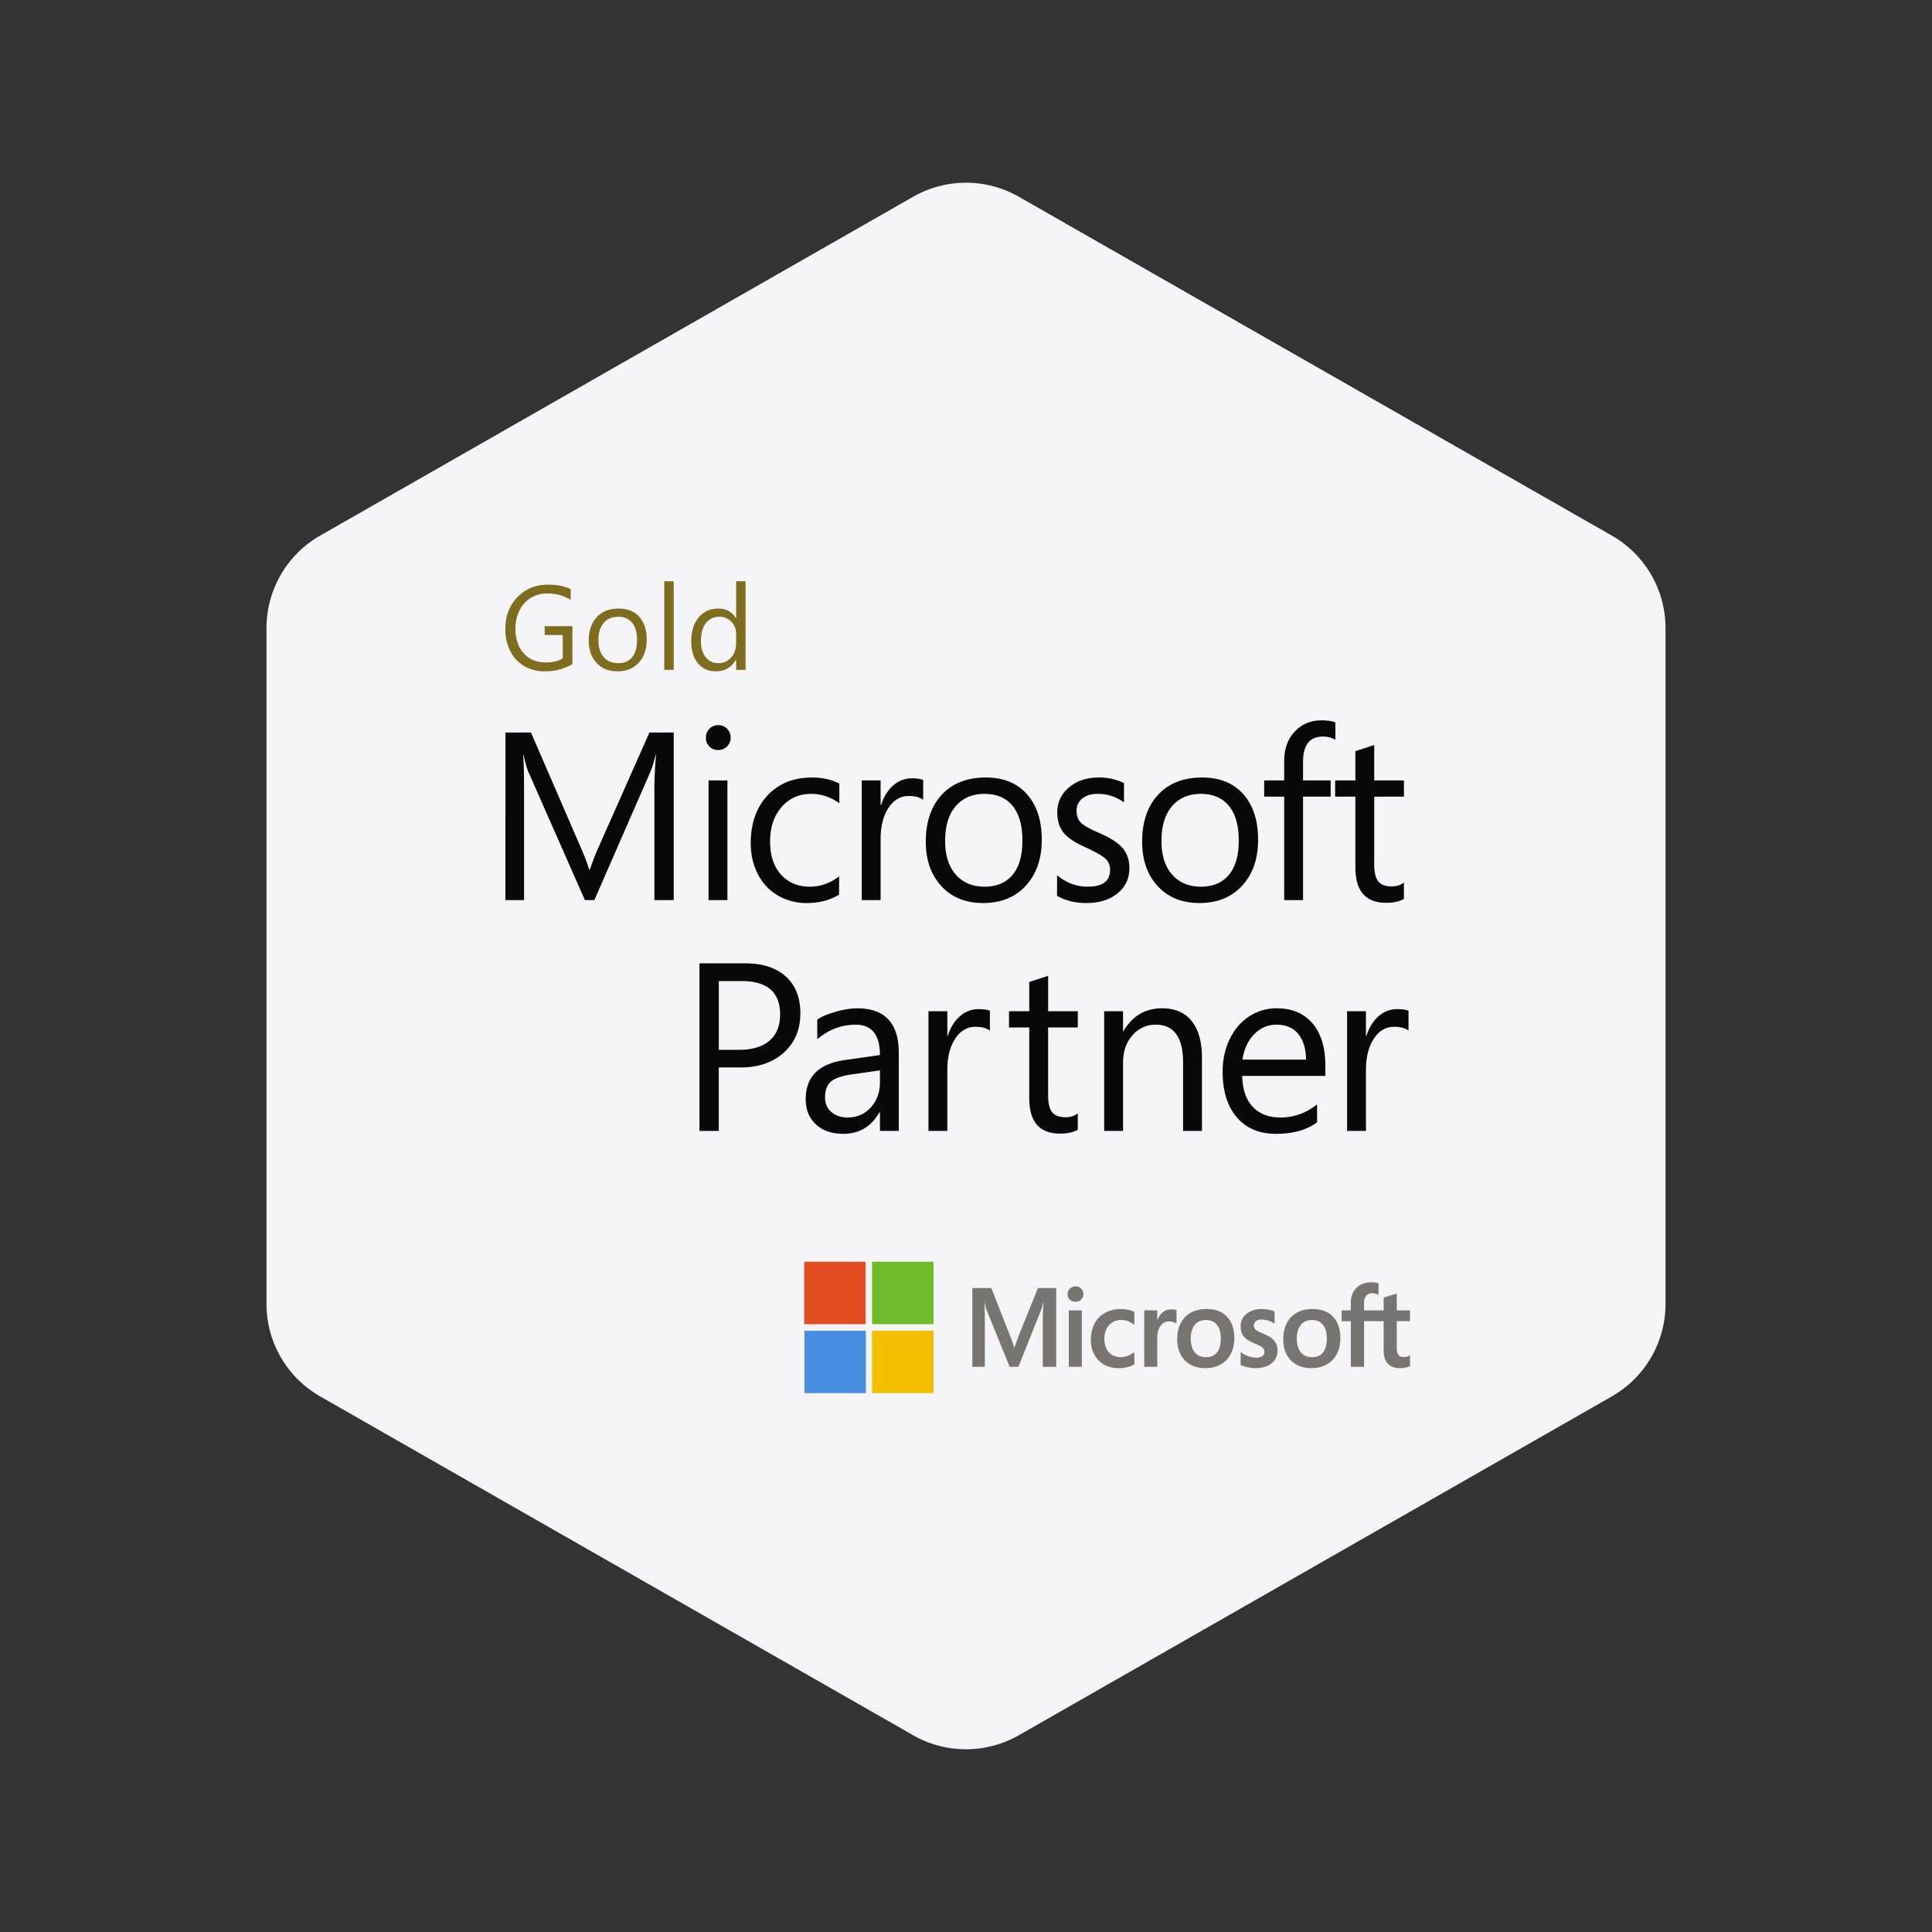 <svg xmlns="http://www.w3.org/2000/svg" width="116" height="116" viewBox="0 0 116 116">
    <rect x="0" y="0" width="116" height="116" fill="#333333" stroke="none"/>
    <g fill="none" fill-rule="evenodd">
        <path fill="#F5F5F7" d="M61.174 11.814l35.603 20.344A6.397 6.397 0 0 1 100 37.712v40.576a6.397 6.397 0 0 1-3.223 5.554l-35.603 20.344a6.397 6.397 0 0 1-6.348 0L19.223 83.842A6.397 6.397 0 0 1 16 78.288V37.712a6.397 6.397 0 0 1 3.223-5.554l35.603-20.344a6.397 6.397 0 0 1 6.348 0z"/>
        <path fill="#080808" d="M40.451 54.044h-1.16v-6.758c0-.534.032-1.184.096-1.951h-.027c-.11.454-.21.779-.297.975l-3.378 7.734h-.566l-3.385-7.678c-.092-.205-.19-.55-.297-1.031h-.027c.036.402.055 1.057.055 1.965v6.744h-1.119V43.98h1.534l3.039 7.018c.23.533.38.936.449 1.207h.048c.23-.646.39-1.057.477-1.235l3.1-6.99h1.458v10.064M42.543 54.043h1.132v-7.185h-1.132v7.185zm1.326-9.76a.716.716 0 0 1-.221.536.729.729 0 0 1-.525.214.721.721 0 0 1-.739-.75c0-.202.07-.376.21-.523a.699.699 0 0 1 .529-.221c.211 0 .389.072.532.217.142.145.214.32.214.526zM50.38 53.714c-.547.337-1.194.505-1.94.505a3.364 3.364 0 0 1-1.737-.453 3.097 3.097 0 0 1-1.198-1.28c-.286-.552-.429-1.172-.429-1.86 0-1.188.335-2.143 1.005-2.863.67-.72 1.562-1.08 2.677-1.08.617 0 1.162.12 1.637.364v1.179c-.53-.374-1.092-.561-1.685-.561-.733 0-1.328.265-1.786.796-.459.531-.687 1.217-.687 2.06 0 .837.217 1.499.652 1.986.436.486 1.02.73 1.751.73.617 0 1.198-.206 1.74-.618v1.095M55.428 48.022c-.202-.154-.49-.23-.863-.23-.502 0-.91.239-1.222.718-.314.48-.47 1.103-.47 1.87v3.664H51.74v-7.186h1.133v1.48h.028c.156-.495.398-.888.725-1.175a1.654 1.654 0 0 1 1.126-.432c.294 0 .52.033.676.099v1.192M61.388 50.465c0-.903-.197-1.596-.59-2.078-.394-.481-.957-.722-1.69-.722-.727 0-1.302.247-1.726.74-.424.494-.635 1.19-.635 2.088 0 .86.212 1.533.639 2.017.425.485 1 .727 1.723.727.737 0 1.3-.24 1.692-.716.391-.478.587-1.163.587-2.056m1.16-.042c0 1.14-.319 2.06-.956 2.754-.638.694-1.493 1.042-2.566 1.042-1.045 0-1.88-.338-2.504-1.014-.624-.676-.936-1.566-.936-2.67 0-1.188.32-2.128.96-2.818.64-.69 1.522-1.035 2.646-1.035 1.05 0 1.871.333 2.465 1 .594.667.892 1.58.892 2.74M67.81 52.12c0 .623-.236 1.128-.708 1.516-.472.389-1.1.583-1.882.583-.668 0-1.252-.145-1.754-.435v-1.235c.557.459 1.17.688 1.837.688.898 0 1.347-.335 1.347-1.004a.886.886 0 0 0-.262-.663c-.176-.17-.574-.401-1.196-.691-.626-.272-1.068-.563-1.326-.874-.258-.311-.386-.724-.386-1.239 0-.594.234-1.09.704-1.487.47-.398 1.066-.597 1.79-.597a3.35 3.35 0 0 1 1.512.337v1.158a2.62 2.62 0 0 0-1.603-.512c-.373 0-.673.093-.901.28a.893.893 0 0 0-.342.723c0 .318.087.563.262.733.175.171.537.374 1.085.607.672.29 1.144.595 1.416.913.271.318.407.718.407 1.2M74.377 50.465c0-.903-.196-1.596-.59-2.078-.394-.481-.957-.722-1.689-.722-.728 0-1.303.247-1.727.74-.423.494-.635 1.19-.635 2.088 0 .86.213 1.533.639 2.017.426.485 1 .727 1.723.727.737 0 1.3-.24 1.692-.716.392-.478.587-1.163.587-2.056m1.16-.042c0 1.14-.318 2.06-.956 2.754-.638.694-1.493 1.042-2.566 1.042-1.045 0-1.88-.338-2.504-1.014-.624-.676-.935-1.566-.935-2.67 0-1.188.32-2.128.96-2.818.64-.69 1.521-1.035 2.645-1.035 1.05 0 1.872.333 2.466 1 .594.667.89 1.58.89 2.74M80.178 44.415a1.491 1.491 0 0 0-.753-.189c-.792 0-1.188.508-1.188 1.523v1.109h1.658v.975h-1.658v6.21h-1.132v-6.21h-1.202v-.975h1.202v-1.165c0-.73.211-1.32.635-1.769.424-.449.962-.673 1.616-.673.346 0 .62.042.822.126v1.038M84.294 53.973c-.273.155-.627.232-1.064.232-1.235 0-1.851-.706-1.851-2.12v-4.252h-1.216v-.975h1.216v-1.755l1.132-.372v2.127h1.783v.975H82.51v4.056c0 .482.08.825.242 1.028.161.204.43.306.808.306.28 0 .525-.078.733-.232v.982M46.839 60.905c0-1.333-.774-2-2.321-2h-1.36v4.127h1.215c.796 0 1.406-.184 1.83-.551.424-.367.636-.892.636-1.576m1.215-.063c0 .974-.33 1.758-.99 2.355-.662.596-1.529.895-2.602.895h-1.305v3.81h-1.16V57.839h2.721c1.059 0 1.88.263 2.462.79.583.525.874 1.264.874 2.213M52.833 64.267l-1.713.245c-.586.085-.995.226-1.23.425-.235.199-.352.52-.352.965 0 .36.126.649.38.867.253.217.577.326.974.326.561 0 1.025-.201 1.391-.604.366-.402.55-.905.55-1.508v-.716m1.132 3.635h-1.132v-1.123h-.028c-.493.866-1.218 1.298-2.176 1.298-.682 0-1.227-.188-1.637-.565-.41-.376-.615-.882-.615-1.519 0-1.338.778-2.12 2.335-2.344l2.12-.302c0-1.216-.486-1.824-1.457-1.824-.852 0-1.62.293-2.307.877v-1.179c.207-.158.562-.312 1.064-.46.502-.147.948-.22 1.34-.22 1.662 0 2.493.895 2.493 2.687v4.674M59.434 61.88c-.202-.154-.49-.23-.863-.23-.502 0-.91.24-1.223.719-.313.48-.47 1.103-.47 1.87v3.663h-1.132v-7.186h1.133v1.48h.027c.157-.495.398-.887.725-1.175a1.655 1.655 0 0 1 1.127-.431c.294 0 .52.032.676.098v1.193M64.713 67.832c-.272.154-.627.231-1.064.231-1.234 0-1.851-.706-1.851-2.119v-4.253h-1.216v-.975h1.216v-1.754l1.133-.372v2.126h1.782v.975H62.93v4.057c0 .481.08.824.241 1.028.161.203.43.305.809.305.28 0 .525-.077.732-.232v.983M72.167 67.902h-1.132v-4.098c0-1.52-.549-2.281-1.644-2.281-.558 0-1.024.214-1.4.642-.375.428-.562.975-.562 1.639v4.098h-1.133v-7.186h1.133v1.193h.028c.529-.912 1.302-1.369 2.32-1.369.778 0 1.371.258 1.779.773.407.514.611 1.244.611 2.189v4.4M78.417 63.621c-.01-.664-.167-1.18-.473-1.547-.307-.367-.738-.551-1.295-.551-.525 0-.974.192-1.347.576-.373.383-.608.89-.705 1.522h3.82m1.16.976h-4.993c.018.81.228 1.428.631 1.856.403.428.962.642 1.675.642.802 0 1.531-.262 2.19-.786v1.074c-.617.463-1.437.694-2.459.694-1.008 0-1.796-.33-2.362-.993-.566-.662-.85-1.577-.85-2.747 0-.71.142-1.36.425-1.947.283-.587.674-1.042 1.17-1.365a2.98 2.98 0 0 1 1.658-.485c.917 0 1.631.303 2.145.91.513.605.77 1.453.77 2.543v.604M84.57 61.88c-.203-.154-.49-.23-.864-.23-.501 0-.91.24-1.222.719-.314.48-.47 1.103-.47 1.87v3.663h-1.133v-7.186h1.133v1.48h.028c.156-.495.398-.887.725-1.175a1.655 1.655 0 0 1 1.126-.431c.294 0 .52.032.677.098v1.193"/>
        <path fill="#777471" d="M61.124 80.303l-.218.62h-.013a6.026 6.026 0 0 0-.206-.613l-1.167-2.974h-1.14v4.729h.751v-2.907c0-.18-.003-.396-.01-.644-.005-.126-.019-.226-.022-.303h.016c.039.178.078.314.107.405l1.4 3.449h.526l1.389-3.48c.03-.08.065-.235.095-.374h.017c-.019.344-.034.66-.036.849v3.005h.803v-4.729H62.32l-1.196 2.967M64.172 82.065h.784v-3.389h-.784zM64.572 77.236a.47.47 0 0 0-.475.466c0 .13.047.239.139.326.091.086.205.13.336.13a.48.48 0 0 0 .337-.13.43.43 0 0 0 .14-.326.463.463 0 0 0-.478-.466M67.733 78.642a2.123 2.123 0 0 0-.438-.047c-.36 0-.681.078-.954.233a1.556 1.556 0 0 0-.63.657 2.12 2.12 0 0 0-.216.974c0 .32.071.613.21.873.14.259.337.462.587.603.25.14.539.211.858.211.373 0 .691-.075.947-.225l.01-.006v-.73l-.033.024a1.475 1.475 0 0 1-.384.203 1.151 1.151 0 0 1-.376.074c-.308 0-.555-.097-.734-.29-.18-.194-.271-.464-.271-.806 0-.344.095-.622.282-.827a.954.954 0 0 1 .736-.309c.258 0 .51.09.747.264l.033.025v-.77l-.01-.006a1.283 1.283 0 0 0-.364-.125M70.318 78.618a.796.796 0 0 0-.525.19 1.08 1.08 0 0 0-.301.455h-.009v-.587H68.7v3.389h.784V80.33c0-.295.066-.537.196-.72a.597.597 0 0 1 .507-.272c.071 0 .15.012.236.036a.6.6 0 0 1 .183.075l.033.024v-.804l-.013-.005a.798.798 0 0 0-.307-.047M73.073 81.203c-.148.189-.37.283-.66.283-.288 0-.515-.096-.675-.288-.161-.192-.243-.466-.243-.815 0-.359.082-.64.243-.836.16-.194.385-.293.67-.293.275 0 .494.095.65.28.159.188.239.467.239.83 0 .368-.076.65-.224.84m-.624-2.61c-.55 0-.987.164-1.298.487-.312.323-.47.77-.47 1.329 0 .53.155.957.459 1.268.303.31.717.468 1.229.468.533 0 .96-.166 1.272-.493.311-.327.469-.77.469-1.315 0-.54-.148-.97-.44-1.278-.292-.309-.703-.465-1.221-.465M75.85 80.076c-.247-.1-.406-.184-.471-.249a.351.351 0 0 1-.095-.26c0-.1.04-.178.12-.242a.536.536 0 0 1 .339-.097c.132 0 .267.021.402.063.134.042.252.097.351.166l.033.022v-.737l-.013-.005a1.701 1.701 0 0 0-.356-.101 2.154 2.154 0 0 0-.392-.041c-.374 0-.683.097-.92.289a.927.927 0 0 0-.358.751c0 .16.026.3.077.42.052.12.131.227.238.315.104.088.267.18.482.275.181.075.316.14.402.19.083.05.143.099.177.147.032.048.049.112.049.192 0 .228-.168.339-.513.339a1.39 1.39 0 0 1-.435-.081c-.16-.053-.31-.13-.444-.23l-.033-.023v.777l.012.006c.112.052.254.096.421.132.167.035.318.052.45.052.406 0 .732-.097.971-.29a.946.946 0 0 0 .362-.77.892.892 0 0 0-.195-.582c-.128-.157-.35-.3-.661-.428M79.439 81.203c-.147.189-.37.283-.66.283-.287 0-.515-.096-.675-.288-.16-.192-.243-.466-.243-.815 0-.359.082-.64.243-.836.16-.194.385-.293.67-.293.275 0 .494.095.651.28.158.188.238.467.238.83 0 .368-.076.65-.224.84m-.624-2.61c-.55 0-.986.164-1.298.487-.311.323-.469.77-.469 1.329 0 .53.154.957.458 1.268.304.31.717.468 1.229.468.533 0 .96-.166 1.272-.493.312-.327.47-.77.47-1.315 0-.54-.149-.97-.44-1.278-.293-.309-.704-.465-1.222-.465M84.66 79.326v-.65h-.795v-1.01l-.027.008-.746.232-.015.005v.765H81.9v-.426c0-.199.044-.351.13-.452a.456.456 0 0 1 .364-.151c.112 0 .228.027.345.08l.03.013v-.685l-.014-.005c-.11-.04-.258-.06-.441-.06-.232 0-.443.051-.626.153a1.078 1.078 0 0 0-.43.431 1.3 1.3 0 0 0-.152.633v.47h-.553v.65h.553v2.738h.794v-2.739h1.177v1.74c0 .717.333 1.08.99 1.08.107 0 .22-.012.336-.038a.917.917 0 0 0 .246-.079l.01-.006v-.656l-.032.022a.539.539 0 0 1-.16.07.6.6 0 0 1-.157.027c-.153 0-.267-.042-.338-.125-.071-.083-.107-.23-.107-.435v-1.6h.794"/>
        <path fill="#E34D22" d="M48.284 79.506h3.69v-3.75h-3.69z"/>
        <path fill="#6DBB29" d="M52.36 79.506h3.69v-3.75h-3.69z"/>
        <path fill="#F3BF00" d="M52.36 83.648h3.69v-3.75h-3.69z"/>
        <path fill="#4A90E2" d="M48.3 83.648h3.69v-3.75H48.3z"/>
        <path fill="#7F6D1F" d="M34.368 39.876a3.252 3.252 0 0 1-1.658.432 2.4 2.4 0 0 1-1.238-.32 2.134 2.134 0 0 1-.838-.901 2.883 2.883 0 0 1-.293-1.316c0-.772.24-1.41.722-1.912.48-.503 1.097-.755 1.847-.755.539 0 .991.09 1.357.267v.653c-.4-.26-.875-.39-1.423-.39a1.83 1.83 0 0 0-.975.265 1.802 1.802 0 0 0-.677.75 2.36 2.36 0 0 0-.244 1.076c0 .634.165 1.134.493 1.5.328.367.775.55 1.341.55.385 0 .72-.08 1.005-.239v-1.407h-1.084v-.533h1.665v2.28M38.25 38.43c0-.45-.098-.797-.295-1.038-.197-.24-.479-.361-.845-.361-.363 0-.651.123-.863.37-.212.247-.318.594-.318 1.044 0 .43.107.766.32 1.008.213.242.5.364.861.364.369 0 .65-.12.846-.358.196-.239.294-.582.294-1.028m.58-.021c0 .57-.16 1.03-.478 1.377-.319.347-.746.521-1.283.521-.523 0-.94-.17-1.252-.507-.312-.338-.468-.783-.468-1.335 0-.594.16-1.064.48-1.41.32-.344.761-.516 1.323-.516.525 0 .936.166 1.233.5.297.333.445.79.445 1.37M39.884 40.22h.567V34.9h-.567zM44.198 38.596v-.53c0-.297-.097-.544-.292-.74a.96.96 0 0 0-.71-.295.977.977 0 0 0-.81.384c-.201.256-.301.61-.301 1.065 0 .412.094.737.283.977.189.24.443.36.763.36a.972.972 0 0 0 .767-.344c.2-.23.3-.522.3-.877m.567 1.624h-.567v-.61h-.014c-.262.465-.667.698-1.215.698-.447 0-.802-.163-1.067-.49-.265-.326-.398-.761-.398-1.306 0-.595.147-1.072.44-1.432.294-.36.688-.54 1.18-.54.484 0 .837.194 1.06.582h.014V34.9h.567v5.32"/>
    </g>
</svg>
